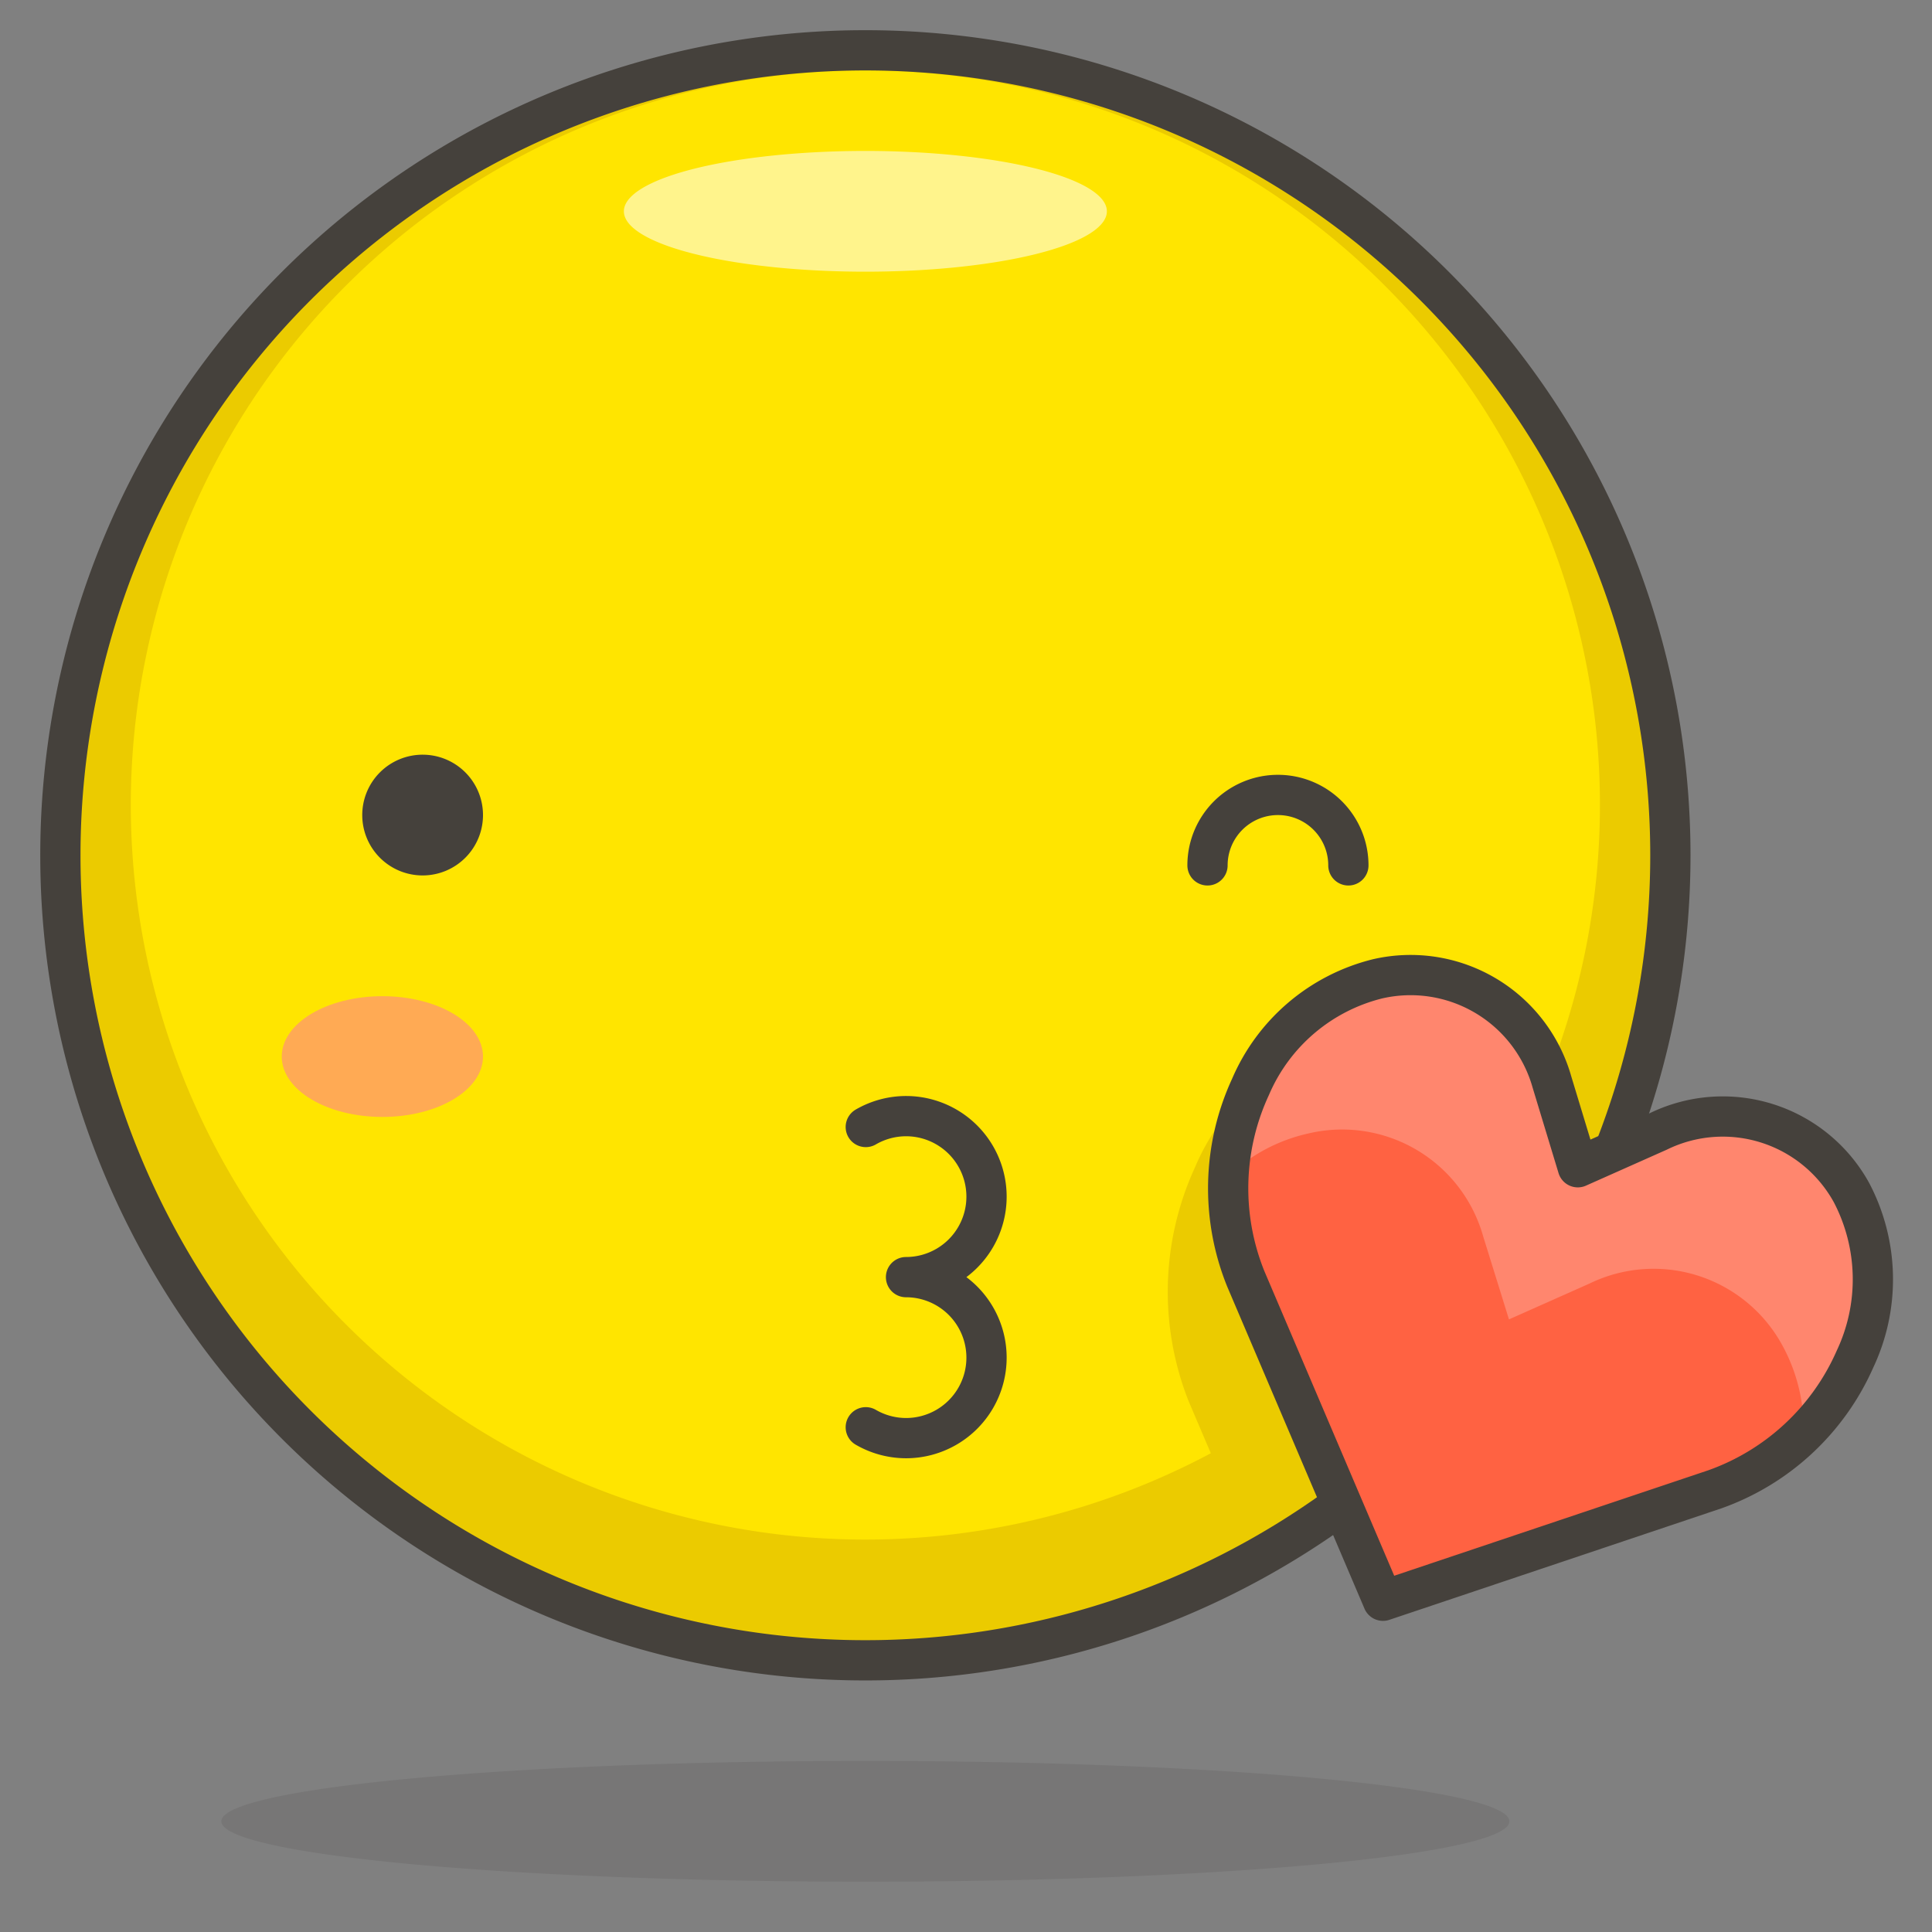 <svg xmlns="http://www.w3.org/2000/svg" width="48" height="48" viewBox="0 0 48 48">
	<rect x="0" y="0" width="48" height="48" fill="#808080" stroke="none"/>
	<path fill="#ffe500" d="M1.5 21.25a20 20 0 1 0 40 0a20 20 0 1 0-40 0" />
	<path fill="#ebcb00" d="M21.5 1.25a20 20 0 1 0 20 20a20 20 0 0 0-20-20m0 37A18.25 18.25 0 1 1 39.75 20A18.25 18.25 0 0 1 21.5 38.25" />
	<path fill="#fff48c" d="M15.5 5.25a6 1.5 0 1 0 12 0a6 1.5 0 1 0-12 0" />
	<path fill="#ebcb00" d="M39.39 30.19a20 20 0 0 1-8.19 8.53l-1.12-2.62l-.55-1.29a7.4 7.4 0 0 1 .16-5.81a5.71 5.71 0 0 1 3.9-3.32a4.46 4.46 0 0 1 4.62 1.69a4.9 4.9 0 0 1 .79 1.45Z" />
	<path fill="#45413c" d="M5.5 45.25a16 1.5 0 1 0 32 0a16 1.5 0 1 0-32 0" opacity="0.15" />
	<path fill="none" stroke="#45413c" stroke-linecap="round" stroke-linejoin="round" d="M1.5 21.25a20 20 0 1 0 40 0a20 20 0 1 0-40 0" stroke-width="1" />
	<path fill="#ff6242" d="M46 29.63a4.64 4.64 0 0 1 .09 4.13A6 6 0 0 1 42.61 37l-8.25 2.77l-3.41-8a6 6 0 0 1 .12-4.77a4.65 4.65 0 0 1 3.15-2.68a3.65 3.65 0 0 1 4.34 2.57L39.2 29l2-.89a3.65 3.65 0 0 1 4.8 1.52" />
	<path fill="#ff866e" d="M32.51 28.16a3.64 3.64 0 0 1 4.34 2.56l.64 2.06l2-.89a3.64 3.64 0 0 1 4.8 1.55a4.3 4.3 0 0 1 .52 2.15a6.3 6.3 0 0 0 1.28-1.83a4.64 4.64 0 0 0-.09-4.13a3.65 3.65 0 0 0-4.8-1.55l-2 .89l-.64-2.06a3.65 3.65 0 0 0-4.34-2.57A4.65 4.65 0 0 0 31.07 27a6 6 0 0 0-.52 2.19a4.2 4.2 0 0 1 1.96-1.03" />
	<path fill="none" stroke="#45413c" stroke-linecap="round" stroke-linejoin="round" d="M46 29.63a4.64 4.64 0 0 1 .09 4.13A6 6 0 0 1 42.61 37l-8.25 2.77l-3.41-8a6 6 0 0 1 .12-4.77a4.65 4.65 0 0 1 3.15-2.68a3.65 3.65 0 0 1 4.34 2.57L39.2 29l2-.89a3.65 3.65 0 0 1 4.8 1.52" stroke-width="1" />
	<path fill="#ffaa54" d="M7 26.25c0 .83 1.12 1.5 2.5 1.5s2.5-.67 2.5-1.5s-1.12-1.5-2.5-1.5s-2.5.67-2.5 1.5" />
	<path fill="none" stroke="#45413c" stroke-linecap="round" stroke-linejoin="round" d="M30 21.5a1.75 1.75 0 0 1 3.5 0" stroke-width="1" />
	<path fill="#45413c" stroke="#45413c" stroke-linecap="round" stroke-linejoin="round" d="M9.5 20.25a1 1 0 1 0 1-1a1 1 0 0 0-1 1" stroke-width="1" />
	<path fill="none" stroke="#45413c" stroke-linecap="round" stroke-linejoin="round" d="M21.51 28a2 2 0 0 1 1-.27a2 2 0 1 1 0 4a2 2 0 1 1 0 4a2 2 0 0 1-1-.27" stroke-width="1" />
</svg>